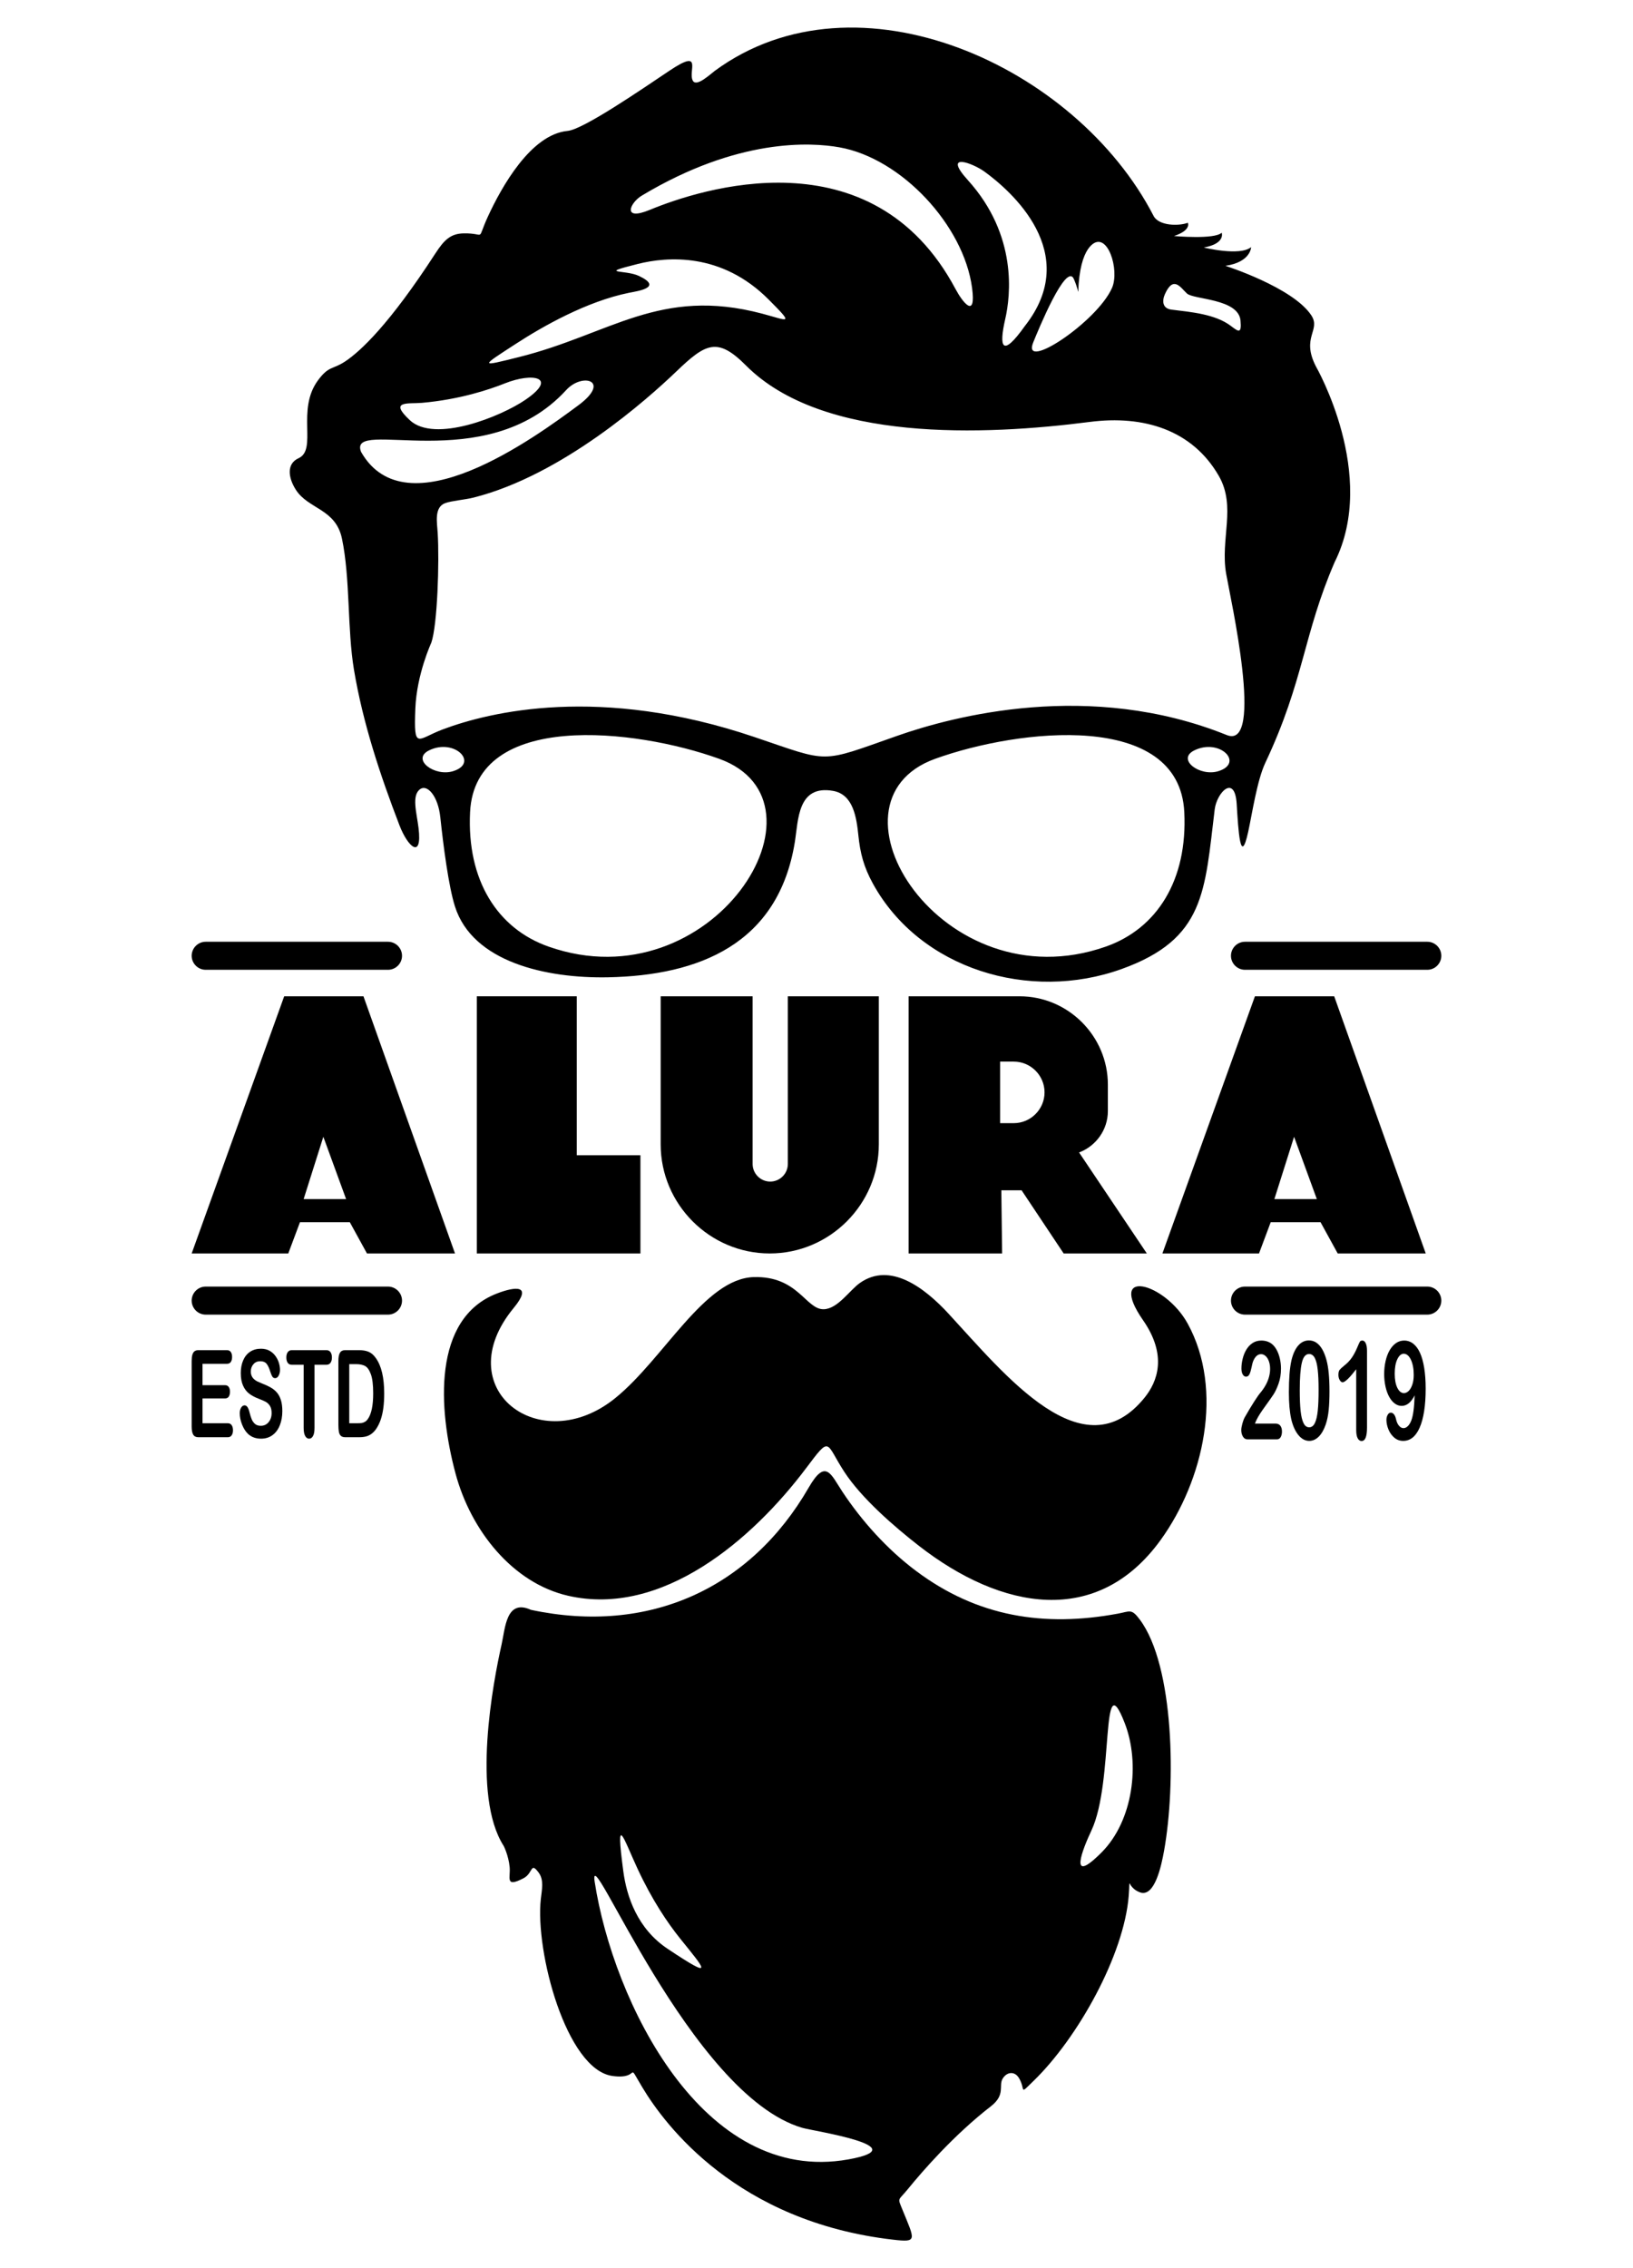 <?xml version="1.0" encoding="UTF-8"?>
<!DOCTYPE svg PUBLIC "-//W3C//DTD SVG 1.1//EN" "http://www.w3.org/Graphics/SVG/1.1/DTD/svg11.dtd">
<!-- Creator: CorelDRAW 2020 (64 Bit) -->
<svg xmlns="http://www.w3.org/2000/svg" xml:space="preserve" width="15.24mm" height="21.167mm" version="1.1" style="shape-rendering:geometricPrecision; text-rendering:geometricPrecision; image-rendering:optimizeQuality; fill-rule:evenodd; clip-rule:evenodd"
viewBox="0 0 1524 2116.66"
 xmlns:xlink="http://www.w3.org/1999/xlink"
 xmlns:xodm="http://www.corel.com/coreldraw/odm/2003">
 <defs>
  <style type="text/css">
   <![CDATA[
    .fil0 {fill:black}
    .fil1 {fill:black;fill-rule:nonzero}
   ]]>
  </style>
 </defs>
 <g id="Camada_x0020_1">
  <g id="_2113564674192">
   <path class="fil0" d="M408.47 497.28c-0.56,-9.49 -3.5,-23.88 6.99,-27.77 5.85,-2.17 18.77,-3.23 26.24,-5.11 82.77,-20.79 162.59,-91.93 189.63,-117.89 27.41,-26.32 38.35,-32.09 64.87,-5.44 71.43,71.75 222.24,65.35 320.93,52.65 50,-6.44 95.56,7.29 120.35,50.42 16.45,28.63 1.18,58.82 6.82,91.23 3.88,22.37 36.02,164.87 0.55,150.57 -127.52,-51.43 -255.16,-17.7 -307.6,0.76 -73.16,25.74 -61.79,25.23 -133.41,1.02 -144.09,-48.71 -247.07,-23.34 -290.39,-7.14 -24.24,9.07 -27.38,20.35 -25.83,-19.34 1.26,-32.06 14.9,-61.47 14.9,-61.47 5.75,-16.61 7.57,-75.6 5.95,-102.49zm740 -193.31c-14.41,-10.82 -36.67,-12.76 -55.19,-15.04 -8.68,-1.06 -8.85,-8.43 -6.04,-14.61 8.01,-17.63 14.6,-5.76 20.55,-0.38 6.33,5.71 48.01,4.65 49.92,25.2 1.21,13.1 -2.14,10.17 -9.24,4.83zm-210.31 -6.37c4.89,-21.38 11.74,-77.97 -34.92,-129.53 -24.09,-26.64 4.57,-15.91 15.64,-7.85 24.03,17.5 91.46,75.59 37.56,144.03 -21.29,29.97 -24.37,19.97 -18.28,-6.65zm26.12 21.85c4.32,-10.6 30.84,-75.72 37.96,-58.97 6.5,15.3 2.69,17.13 5.08,-2.08 2.17,-17.42 6.98,-25.66 11.11,-29.55 15.04,-14.18 26.71,23.03 19.37,39.79 -13.92,31.78 -84.92,78.8 -73.52,50.81zm-424.29 58.58c-41.44,30.81 -160.82,117.83 -203.03,43.64 -12.99,-32.97 116.06,24.37 191.22,-57.44 15.26,-17.02 42.5,-9.02 11.81,13.8zm171.22 -85.37c-95.37,-25.2 -141.7,19.24 -226.7,40.49 -37.19,9.3 -36.27,9.26 -3.3,-12.17 25.53,-16.59 66.31,-39.72 105.73,-47.74 7.78,-1.58 32.55,-4.82 9.34,-15.76 -12.94,-6.09 -39.48,-1.56 -1.07,-11.18 27.63,-6.92 78.18,-10.88 121.98,33.06 24.69,24.77 18.56,19.78 -5.98,13.3zm-305.01 -55.99c-42.71,65.87 -69.61,90.98 -84,100.55 -11.92,7.93 -15.24,3.86 -25.48,17.74 -20.42,27.73 -0.24,64.53 -18.13,72.66 -11.41,5.2 -9.57,18.31 -2.53,29.36 11.67,18.33 37.23,17.58 43.09,45.7 7.84,37.58 4.83,84.44 11.22,122.51 8.35,49.75 24.36,97.96 42.41,144.92 7.9,20.56 21.4,32.21 17.83,2.65 -1.75,-14.51 -6.75,-30.62 1.6,-36.43 6.56,-4.56 16.59,6.44 18.7,26.24 2.89,27.22 7.76,64.72 13.7,83.39 16.49,51.88 85.11,67.18 142.8,66.05 84.91,-1.68 158.96,-31 174.36,-126.17 3.34,-20.65 2.47,-53.67 35.72,-47.8 18.91,3.35 21.86,24.91 23.61,41.78 1.68,16.23 4.91,29.16 13.71,45.08 43.99,79.57 145.99,110.3 231.94,79.39 78.03,-28.07 77.49,-72.42 86.86,-148.92 1.94,-15.78 18.79,-33.44 20.53,-5.08 1.46,23.98 3.44,59.42 10.78,25.74 3.7,-16.99 8.24,-47.85 15.96,-64.23 36.28,-76.99 35.31,-119.44 64.7,-187.27 40.72,-81.43 -17.45,-182.5 -17.45,-182.5 -14.21,-27.54 4.91,-33.78 -4.38,-47.82 -17.27,-26.1 -80.14,-46.16 -80.14,-46.16 23.81,-3.45 23.99,-17.45 23.99,-17.45 -10.54,8.73 -44.17,0.36 -44.17,0.36 20.54,-3.63 16.72,-13.81 16.72,-13.81 -6.72,6.54 -44.53,3.09 -44.53,3.09 16.54,-5.45 12.9,-12.36 12.9,-12.36 -8.82,3.31 -27.21,2.77 -31.92,-6.36 -72.37,-140.37 -276.8,-232.99 -409.48,-135.45 -4.2,3.09 -16.96,15.28 -20.47,9.33 -5,-8.47 10.21,-30.94 -21.98,-9.38 -25.82,17.29 -80.26,54.75 -94.97,56.13 -34.42,3.23 -61.75,52.57 -74.29,79.74 -11.2,24.29 -1.19,15.54 -22.52,15.86 -12.53,0.19 -18.5,6.28 -26.69,18.92zm84.31 136.29c-23.09,15.85 -84.92,40.73 -108.01,19.16 -20,-18.67 -1.63,-15.05 11.37,-16.21 34.89,-3.09 62.44,-12.22 77.39,-18.19 25.66,-10.25 50.05,-5.91 19.25,15.24zm115.95 -177.15c-26.49,10.96 -18.39,-6.92 -7.38,-13.35 89.74,-53.84 157.85,-49.71 184.3,-45 58.03,10.32 116.02,72.92 123.79,131.09 4.01,30.06 -8.9,13.41 -15.42,1.17 -77.95,-146.46 -239.32,-92.92 -285.29,-73.91zm508.07 504.47c23.62,-11.69 46.79,11.59 22.75,19.3 -17.46,5.6 -39.56,-10.97 -22.75,-19.3zm-241.78 7.82c78.4,-28.26 227.76,-45 232.49,49.68 3.17,63.6 -25.49,108.83 -73.28,125.6 -152.61,53.58 -271.29,-134.88 -159.21,-175.28zm-434.05 49.68c4.73,-94.68 154.09,-77.94 232.49,-49.68 112.08,40.4 -6.59,228.86 -159.21,175.28 -47.79,-16.77 -76.45,-62 -73.28,-125.6zm-15.59 -38.2c-17.46,5.6 -39.56,-10.97 -22.75,-19.3 23.62,-11.69 46.78,11.59 22.75,19.3z"/>
   <path class="fil0" d="M703.45 1191.78c-45.97,1.28 -83.82,76.03 -129.12,112.82 -70.52,57.28 -156.88,-8.9 -94.93,-84.01 17.74,-21.52 2.1,-20.34 -15.63,-13.5 -60.4,23.31 -54.79,107.78 -38.66,167.94 14.29,53.35 53.37,102.32 105.06,114.14 87.6,20.03 171.72,-52.03 222.14,-119.08 23.29,-30.97 17.86,-23.94 35.51,3.24 16.24,25.01 47.12,51.59 69.62,69.12 77.34,60.26 166.77,76.28 225.78,-5.4 40.01,-55.36 59.19,-139.95 25.17,-201.9 -21.11,-38.44 -75.97,-52.57 -41.65,-3.16 22.79,32.8 13.57,57.3 1.41,72.33 -57.06,70.49 -129.72,-20.78 -183,-78.47 -22.4,-24.25 -54.32,-48.49 -82.61,-28.61 -9.67,6.8 -20.64,24.1 -33.66,24.53 -16.84,0.56 -23.87,-31.15 -65.43,-29.99z"/>
   <path class="fil0" d="M1018.57 1708.23c21.44,-45.59 8.27,-158.86 31.05,-100.3 14.67,37.69 7.89,91.07 -21.42,120.6 -32.01,32.24 -17.61,-3.34 -9.63,-20.3zm-523.07 -205.92c-23.16,-10.53 -23.97,17.1 -27.38,32.24 -7.8,34.67 -28.26,140.96 1.93,188.06 0,0 4.42,8.45 5.57,19.62 1.03,9.87 -4.7,19.76 12.98,10.55 9.09,-4.74 6.32,-15.73 14.08,-5.28 5.16,6.95 3.02,15.83 2.05,24.61 -5.44,49.13 23.82,159.18 66.78,165.19 27.29,3.82 12.35,-15.42 27.89,10.54 21.4,35.76 88.8,125.44 233.89,142.22 23.34,2.7 20.59,0.77 8.75,-28.36 -4.57,-11.25 -3.92,-7.57 5.25,-18.84 13.81,-16.96 42.9,-50.46 77.42,-77.22 13.84,-10.73 7.19,-19.01 10.85,-25.53 3.61,-6.44 11.29,-8.07 15.66,-0.42 6.13,10.7 -0.58,15.75 13.35,2.24 41.44,-40.23 84.47,-117.6 88.81,-172.83 1.64,-20.86 -2.39,-7.86 10.45,-3.16 13.85,5.06 20.09,-25.17 22.58,-39 10.96,-60.98 9.72,-172.16 -22.69,-215.55 -7.83,-10.49 -9.04,-7.65 -20.51,-5.52 -68.82,12.75 -130.99,3.01 -188.18,-39.77 -27.23,-20.37 -50.83,-46.8 -68.83,-73.97 -10.85,-16.39 -15.57,-31.51 -31.55,-3.8 -54.22,93.93 -148.96,137.52 -259.15,113.98zm99.43 241.47c13.66,29.4 28.14,50.75 39.74,65.19 23.21,28.88 33.43,39.7 -11.6,9.68 -28.28,-18.86 -38.21,-48.75 -41.36,-72.32 -7.54,-56.58 0.14,-30.7 13.22,-2.55zm-39.91 12.54c-7.14,-46.22 89.07,198.88 193.74,229.4 10.28,2.99 108.19,17.66 43.12,29.43 -136.08,24.62 -219.66,-147.56 -236.86,-258.83z"/>
   <path class="fil0" d="M847.97 1078.06l0 91.66 87.25 0 -0.72 -58.94 18.9 0 39.26 58.94 77.62 0 -63.23 -94.25c15.65,-5.86 26.87,-21 26.87,-38.63l0 -24.67c0,-45.34 -37.09,-82.44 -82.44,-82.44l-103.51 0 0 148.33zm85.41 -29.94l0 -57.44 12.72 0c15.8,0 28.72,12.92 28.72,28.72 0,15.79 -12.92,28.72 -28.72,28.72l-12.72 0z"/>
   <path class="fil0" d="M283.37 1119.01l18.39 -58.17 21.24 58.17 -39.63 0zm141.26 50.71l-85.43 -239.99 -73.98 0 -86.34 239.99 90.16 0 10.9 -29.13 46.54 0 15.99 29.13 82.16 0z"/>
   <path class="fil0" d="M1189.31 1119.01l18.39 -58.17 21.24 58.17 -39.63 0zm141.26 50.71l-85.43 -239.99 -73.98 0 -86.34 239.99 90.16 0 10.9 -29.13 46.54 0 15.99 29.13 82.16 0z"/>
   <path class="fil0" d="M702.38 1086.21l0 -156.48 -85.8 0 0 138.19c0,55.99 45.81,101.8 101.79,101.8 55.99,0 101.79,-45.81 101.79,-101.8l0 -138.19 -84.91 0 0 156.48c0,9.04 -7.4,16.44 -16.44,16.44 -9.04,0 -16.43,-7.4 -16.43,-16.44z"/>
   <polygon class="fil0" points="538.24,1078.06 538.24,929.73 444.99,929.73 444.99,1169.72 597.68,1169.72 597.68,1078.06 "/>
   <path class="fil0" d="M362.1 878.84l-170.13 0c-7.2,0 -13.09,5.89 -13.09,13.09 0,7.19 5.89,13.08 13.09,13.08l170.13 0c7.2,0 13.09,-5.89 13.09,-13.08 0,-7.2 -5.89,-13.09 -13.09,-13.09z"/>
   <path class="fil0" d="M1332.03 878.84l-170.14 0c-7.2,0 -13.09,5.89 -13.09,13.09 0,7.19 5.89,13.08 13.09,13.08l170.14 0c7.19,0 13.08,-5.89 13.08,-13.08 0,-7.2 -5.89,-13.09 -13.08,-13.09z"/>
   <path class="fil0" d="M1332.03 1200.64l-170.14 0c-7.2,0 -13.09,5.89 -13.09,13.09 0,7.2 5.89,13.09 13.09,13.09l170.14 0c7.19,0 13.08,-5.89 13.08,-13.09 0,-7.2 -5.89,-13.09 -13.08,-13.09z"/>
   <path class="fil0" d="M362.1 1200.64l-170.13 0c-7.2,0 -13.09,5.89 -13.09,13.09 0,7.2 5.89,13.09 13.09,13.09l170.13 0c7.2,0 13.09,-5.89 13.09,-13.09 0,-7.2 -5.89,-13.09 -13.09,-13.09z"/>
   <path class="fil1" d="M211.83 1272.69l-22.82 0 0 19.97 21.01 0c1.55,0 2.71,0.57 3.46,1.68 0.77,1.12 1.14,2.61 1.14,4.45 0,1.83 -0.37,3.34 -1.11,4.5 -0.76,1.15 -1.91,1.74 -3.49,1.74l-21.01 0 0 23.14 23.6 0c1.59,0 2.79,0.61 3.6,1.8 0.81,1.19 1.22,2.8 1.22,4.78 0,1.91 -0.41,3.48 -1.22,4.67 -0.81,1.19 -2.01,1.8 -3.6,1.8l-27.53 0c-2.2,0 -3.78,-0.79 -4.75,-2.38 -0.97,-1.59 -1.45,-4.16 -1.45,-7.7l0 -61.08c0,-2.36 0.22,-4.29 0.65,-5.78 0.43,-1.5 1.11,-2.6 2.03,-3.28 0.91,-0.68 2.09,-1.02 3.52,-1.02l26.75 0c1.62,0 2.82,0.59 3.6,1.74 0.78,1.17 1.17,2.71 1.17,4.58 0,1.93 -0.39,3.48 -1.17,4.65 -0.78,1.15 -1.98,1.74 -3.6,1.74z"/>
   <path id="1" class="fil1" d="M263.48 1316.86c0,4.9 -0.77,9.31 -2.34,13.22 -1.54,3.92 -3.83,6.98 -6.83,9.19 -3.01,2.21 -6.57,3.31 -10.68,3.31 -4.94,0 -9.01,-1.51 -12.22,-4.52 -2.26,-2.17 -4.1,-5.08 -5.53,-8.72 -1.42,-3.63 -2.13,-7.16 -2.13,-10.6 0,-1.99 0.43,-3.69 1.28,-5.13 0.85,-1.42 1.94,-2.12 3.26,-2.12 1.07,0 1.96,0.55 2.69,1.67 0.75,1.09 1.38,2.74 1.9,4.93 0.63,2.57 1.33,4.75 2.06,6.47 0.75,1.74 1.79,3.18 3.12,4.31 1.36,1.12 3.11,1.68 5.3,1.68 3,0 5.44,-1.13 7.31,-3.4 1.88,-2.27 2.82,-5.1 2.82,-8.51 0,-2.7 -0.5,-4.9 -1.51,-6.56 -1.02,-1.68 -2.33,-2.97 -3.94,-3.86 -1.59,-0.89 -3.75,-1.83 -6.42,-2.83 -3.59,-1.37 -6.6,-2.97 -9.02,-4.79 -2.42,-1.83 -4.34,-4.33 -5.76,-7.49 -1.42,-3.16 -2.13,-7.07 -2.13,-11.78 0,-4.46 0.74,-8.43 2.25,-11.91 1.5,-3.46 3.68,-6.13 6.52,-8 2.84,-1.87 6.18,-2.8 10.02,-2.8 3.07,0 5.72,0.63 7.97,1.85 2.23,1.25 4.09,2.9 5.57,4.94 1.47,2.04 2.56,4.2 3.24,6.45 0.68,2.25 1.03,4.46 1.03,6.6 0,1.95 -0.43,3.72 -1.28,5.29 -0.85,1.57 -1.92,2.35 -3.2,2.35 -1.16,0 -2.03,-0.48 -2.64,-1.4 -0.6,-0.95 -1.26,-2.5 -1.95,-4.63 -0.93,-3.07 -2.01,-5.47 -3.29,-7.19 -1.27,-1.72 -3.32,-2.57 -6.15,-2.57 -2.61,0 -4.72,0.92 -6.32,2.8 -1.61,1.87 -2.41,4.1 -2.41,6.73 0,1.62 0.27,3.02 0.82,4.22 0.54,1.17 1.3,2.19 2.26,3.04 0.95,0.85 1.92,1.51 2.9,2 0.97,0.48 2.59,1.18 4.84,2.1 2.82,1.08 5.38,2.25 7.66,3.56 2.28,1.28 4.23,2.85 5.83,4.71 1.61,1.83 2.85,4.18 3.75,6.99 0.9,2.84 1.35,6.3 1.35,10.4z"/>
   <path id="2" class="fil1" d="M304.58 1273.6l-11.06 0 0 58.96c0,3.4 -0.46,5.92 -1.41,7.56 -0.93,1.65 -2.14,2.46 -3.62,2.46 -1.5,0 -2.73,-0.83 -3.67,-2.49 -0.95,-1.67 -1.43,-4.16 -1.43,-7.53l0 -58.96 -11.05 0c-1.73,0 -3.01,-0.63 -3.85,-1.86 -0.84,-1.24 -1.27,-2.89 -1.27,-4.93 0,-2.1 0.44,-3.76 1.32,-4.99 0.87,-1.23 2.14,-1.84 3.8,-1.84l32.24 0c1.75,0 3.04,0.63 3.91,1.89 0.85,1.27 1.28,2.92 1.28,4.94 0,2.04 -0.45,3.69 -1.31,4.93 -0.86,1.23 -2.15,1.86 -3.88,1.86z"/>
   <path id="3" class="fil1" d="M322.01 1259.98l13.21 0c3.43,0 6.38,0.51 8.84,1.55 2.47,1.04 4.69,2.99 6.69,5.83 5.21,7.24 7.81,18.26 7.81,33.03 0,4.88 -0.25,9.33 -0.78,13.35 -0.52,4.03 -1.33,7.66 -2.42,10.9 -1.09,3.23 -2.49,6.12 -4.2,8.68 -1.34,1.94 -2.8,3.51 -4.4,4.69 -1.59,1.19 -3.31,2.02 -5.13,2.49 -1.83,0.47 -3.91,0.72 -6.2,0.72l-13.21 0c-1.84,0 -3.22,-0.45 -4.17,-1.36 -0.93,-0.91 -1.53,-2.18 -1.81,-3.82 -0.29,-1.65 -0.43,-3.78 -0.43,-6.39l0 -59.59c0,-3.53 0.49,-6.11 1.47,-7.69 0.97,-1.59 2.56,-2.39 4.73,-2.39zm3.93 13.05l0 55.14 7.69 0c1.67,0 3,-0.07 3.96,-0.22 0.95,-0.16 1.94,-0.52 2.96,-1.1 1.03,-0.61 1.91,-1.44 2.66,-2.5 3.38,-4.65 5.08,-12.67 5.08,-24.05 0,-8.02 -0.74,-14.03 -2.23,-18.02 -1.49,-3.99 -3.33,-6.53 -5.51,-7.62 -2.19,-1.08 -4.83,-1.63 -7.91,-1.63l-6.7 0z"/>
   <path class="fil1" d="M1171.17 1328.5l19.31 0c1.93,0 3.4,0.66 4.41,2.01 1.01,1.32 1.51,3.13 1.51,5.42 0,2.03 -0.4,3.76 -1.2,5.19 -0.8,1.41 -2.02,2.11 -3.65,2.11l-27.25 0c-1.85,0 -3.29,-0.85 -4.33,-2.58 -1.04,-1.73 -1.56,-3.76 -1.56,-6.11 0,-1.49 0.34,-3.48 1,-5.95 0.67,-2.48 1.41,-4.42 2.19,-5.85 3.29,-5.75 6.24,-10.68 8.88,-14.8 2.64,-4.1 4.54,-6.81 5.66,-8.09 2.03,-2.41 3.71,-4.85 5.05,-7.3 1.35,-2.43 2.38,-4.93 3.08,-7.49 0.7,-2.57 1.06,-5.09 1.06,-7.54 0,-2.67 -0.38,-5.06 -1.13,-7.17 -0.76,-2.12 -1.78,-3.74 -3.07,-4.91 -1.3,-1.18 -2.72,-1.75 -4.24,-1.75 -3.24,0 -5.78,2.39 -7.62,7.19 -0.25,0.62 -0.67,2.33 -1.25,5.12 -0.58,2.8 -1.23,4.96 -1.96,6.45 -0.72,1.5 -1.79,2.26 -3.2,2.26 -1.23,0 -2.26,-0.7 -3.07,-2.07 -0.82,-1.36 -1.22,-3.24 -1.22,-5.63 0,-2.86 0.38,-5.87 1.15,-8.99 0.75,-3.14 1.91,-5.98 3.42,-8.52 1.52,-2.54 3.44,-4.59 5.78,-6.15 2.32,-1.55 5.06,-2.34 8.19,-2.34 3.77,0 6.99,1 9.65,2.98 1.74,1.35 3.26,3.18 4.56,5.51 1.32,2.35 2.34,5.04 3.06,8.11 0.73,3.06 1.1,6.24 1.1,9.53 0,5.18 -0.76,9.88 -2.27,14.11 -1.52,4.22 -3.07,7.55 -4.65,9.95 -1.58,2.39 -4.22,6.16 -7.93,11.29 -3.72,5.12 -6.27,9.11 -7.65,11.93 -0.59,1.13 -1.2,2.5 -1.81,4.08z"/>
   <path id="1" class="fil1" d="M1240.74 1298.25c0,6.85 -0.25,12.72 -0.74,17.63 -0.5,4.93 -1.4,9.4 -2.75,13.39 -1.68,4.91 -3.84,8.71 -6.5,11.38 -2.67,2.67 -5.63,3.99 -8.89,3.99 -3.74,0 -7.12,-1.79 -10.09,-5.38 -2.96,-3.59 -5.2,-8.54 -6.71,-14.86 -0.76,-3.46 -1.32,-7.3 -1.68,-11.48 -0.36,-4.19 -0.53,-8.71 -0.53,-13.6 0,-6.3 0.2,-11.96 0.59,-17 0.39,-5.06 1.01,-9.39 1.84,-13.02 1.46,-6 3.58,-10.57 6.35,-13.7 2.77,-3.14 6.09,-4.72 9.94,-4.72 2.54,0 4.85,0.7 6.92,2.09 2.07,1.41 3.89,3.44 5.46,6.13 1.56,2.69 2.89,6.02 3.97,9.97 1.89,6.87 2.82,16.6 2.82,29.18zm-10.16 -1.24c0,-7.62 -0.26,-13.88 -0.81,-18.72 -0.53,-4.87 -1.46,-8.54 -2.74,-11.02 -1.29,-2.47 -3.07,-3.71 -5.33,-3.71 -3.25,0 -5.52,2.77 -6.79,8.32 -1.28,5.53 -1.91,14.07 -1.91,25.62 0,7.84 0.27,14.26 0.81,19.26 0.54,5.01 1.47,8.79 2.74,11.36 1.29,2.56 3.03,3.84 5.23,3.84 2.26,0 4.04,-1.33 5.33,-3.99 1.28,-2.67 2.17,-6.49 2.69,-11.45 0.52,-4.97 0.78,-11.46 0.78,-19.51z"/>
   <path id="2" class="fil1" d="M1265.69 1334.65l0 -56.87c-6.27,8.11 -10.48,12.16 -12.66,12.16 -1.03,0 -1.95,-0.7 -2.75,-2.09 -0.81,-1.39 -1.2,-3.01 -1.2,-4.84 0,-2.14 0.39,-3.7 1.17,-4.7 0.8,-0.98 2.19,-2.28 4.19,-3.86 2.99,-2.37 5.38,-4.87 7.16,-7.5 1.8,-2.62 3.37,-5.57 4.76,-8.81 1.38,-3.27 2.29,-5.26 2.7,-6 0.42,-0.75 1.22,-1.13 2.38,-1.13 1.3,0 2.36,0.85 3.14,2.56 0.8,1.7 1.19,4.05 1.19,7.06l0 71.56c0,8.39 -1.69,12.58 -5.07,12.58 -1.51,0 -2.72,-0.86 -3.63,-2.56 -0.92,-1.71 -1.38,-4.23 -1.38,-7.56z"/>
   <path id="3" class="fil1" d="M1320.21 1302.13c-1.63,3.27 -3.44,5.73 -5.45,7.37 -2.01,1.64 -4.25,2.48 -6.69,2.48 -2.32,0 -4.48,-0.77 -6.5,-2.29 -2.01,-1.51 -3.76,-3.65 -5.22,-6.38 -1.46,-2.73 -2.6,-5.91 -3.38,-9.57 -0.8,-3.65 -1.19,-7.47 -1.19,-11.46 0,-4.31 0.44,-8.37 1.34,-12.23 0.88,-3.87 2.16,-7.2 3.8,-10.04 1.65,-2.84 3.62,-5.03 5.91,-6.64 2.29,-1.57 4.81,-2.36 7.57,-2.36 3.18,0 6.02,0.98 8.53,2.94 2.48,1.94 4.58,4.8 6.29,8.52 1.7,3.74 3,8.43 3.93,14.11 0.9,5.66 1.36,12.08 1.36,19.24 0,8 -0.48,15.05 -1.44,21.15 -0.97,6.11 -2.36,11.23 -4.21,15.39 -1.84,4.15 -4.04,7.22 -6.61,9.25 -2.56,2.03 -5.48,3.03 -8.74,3.03 -3.2,0 -6,-1.03 -8.36,-3.1 -2.37,-2.05 -4.18,-4.61 -5.41,-7.66 -1.23,-3.07 -1.85,-6.02 -1.85,-8.84 0,-1.75 0.37,-3.31 1.15,-4.7 0.77,-1.36 1.74,-2.04 2.93,-2.04 1.09,0 2.06,0.51 2.92,1.53 0.87,1.01 1.51,2.54 1.97,4.59 0.54,2.5 1.44,4.51 2.7,6.02 1.25,1.52 2.68,2.29 4.25,2.29 1.41,0 2.75,-0.6 4,-1.82 1.26,-1.19 2.34,-2.92 3.22,-5.12 1.78,-4.46 2.84,-12.34 3.18,-23.66zm-0.85 -19.14c0,-2.82 -0.22,-5.45 -0.68,-7.84 -0.45,-2.39 -1.1,-4.46 -1.93,-6.21 -0.82,-1.75 -1.81,-3.14 -2.95,-4.14 -1.15,-1.01 -2.41,-1.5 -3.77,-1.5 -2.33,0 -4.33,1.71 -5.96,5.1 -1.63,3.4 -2.44,7.88 -2.44,13.47 0,5.53 0.81,9.95 2.44,13.26 1.63,3.29 3.7,4.93 6.19,4.93 1.52,0 2.99,-0.68 4.38,-2.02 1.41,-1.37 2.54,-3.33 3.41,-5.92 0.88,-2.58 1.31,-5.63 1.31,-9.13z"/>
  </g>
 </g>
</svg>
